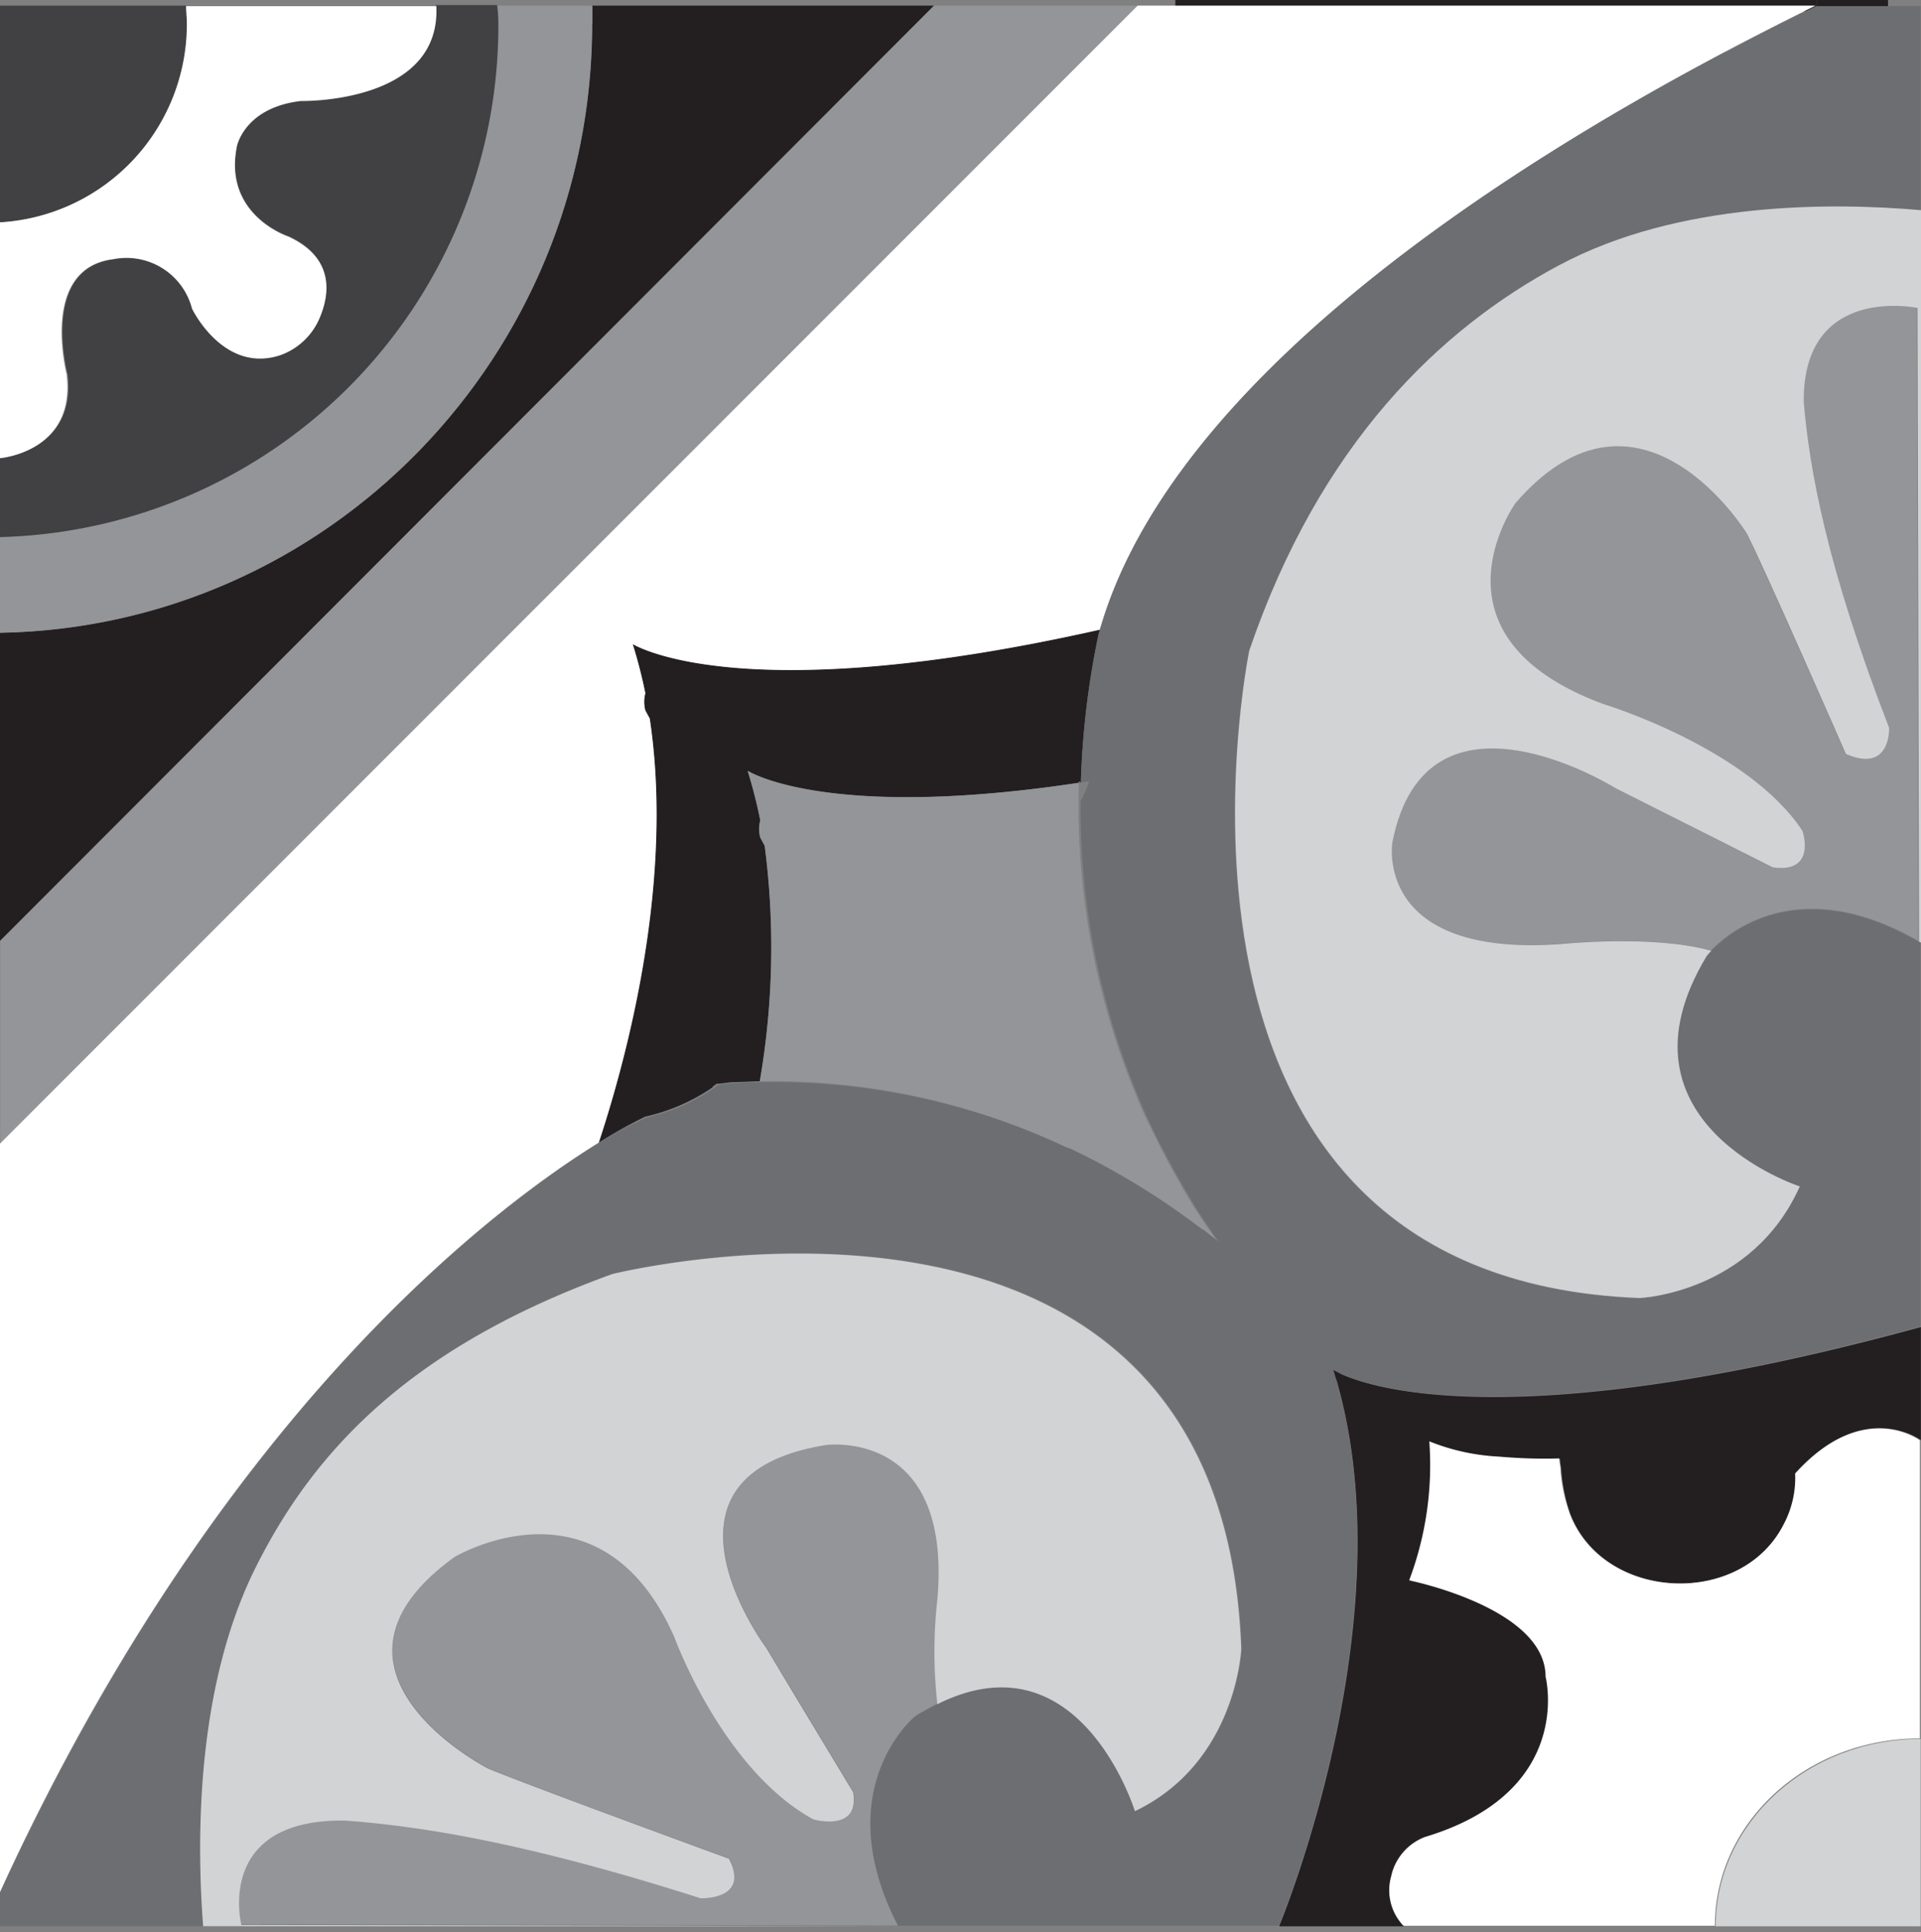 <svg xmlns="http://www.w3.org/2000/svg" width="100%" viewBox="0 0 170.03 170.98">
  <rect x="0" y="0" width="170.03" height="170.98" fill="#808080" stroke="none"/>
  <g id="Camada_2" data-name="Camada 2">
    <g id="Camada_1-2" data-name="Camada 1">
      <g id="Camada_2-2" data-name="Camada 2">
        <g id="Camada_1-2-2" data-name="Camada 1-2">
          <g id="_1" data-name=" 1" fill="#231f20">
            <path d="M118.11,121.34h-.06c6.58,21-4.28,47.78-4.81,49.08v.06H124.3a4.57,4.57,0,0,1-1.09-4.36,4.81,4.81,0,0,1,3-3.5c13.3-4,10.67-14.18,10.67-14.18,0-6.11-12.07-8.54-12.07-8.54a28.76,28.76,0,0,0,1.78-12.29,18.52,18.52,0,0,0,6.18,1.35,49.76,49.76,0,0,0,5.32.16c0,.34.08.63.11,1A15.33,15.33,0,0,0,139,134c3,7.73,15.19,8.31,18.93.86a8.76,8.76,0,0,0,1-4.47c6-6.72,11.09-2.94,11.09-2.94v-10H170c-39.11,10.69-50.95,4.39-51.8,3.89Z"/>
            <path d="M52.4.5V2.05C52.44,31.54,29.05,55.49,0,56V83.27L82.68.5Z"/>
            <path d="M63.05,96.19h0l.37-.28c.47,0,.93-.11,1.4-.14.83,0,1.63-.07,2.43-.08h0a69.35,69.35,0,0,0,.44-20.84l-.39-.72a3,3,0,0,1,0-1.52,44.2,44.2,0,0,0-1.11-4.36h.06c.65.39,8,4.26,29.42,1A74.09,74.09,0,0,1,97.2,56.31a2.7,2.7,0,0,1,.17-.6C66.58,62.64,56.8,57.44,56,57h0a41.56,41.56,0,0,1,1.11,4.36,2.8,2.8,0,0,0,0,1.52l.39.72c2.16,14.33-2,29.79-4.51,37.53h0a40.55,40.55,0,0,1,4.12-2.31,17.13,17.13,0,0,0,6-2.62Z"/>
            <polygon points="160.79 0.5 104.03 0.5 104.03 0.5 160.79 0.5 160.79 0.5" fill="none" stroke="#231f20" stroke-miterlimit="10"/>
            <polygon points="167.11 0.5 167.11 0.5 160.79 0.5 160.79 0.5 167.11 0.5" fill="none" stroke="#231f20" stroke-miterlimit="10"/>
            <path d="M118.11,121.34l-.09-.07v.06h.09Z" fill="none" stroke="#231f20" stroke-miterlimit="10"/>
          </g>
          <g id="_2" data-name=" 2">
            <path d="M52.44,2.05V.5H44c0,.52.07,1,.07,1.55A45.25,45.25,0,0,1,0,47.53V56c29-.5,52.42-24.44,52.42-53.94Z" fill="#939598"/>
            <polygon points="100.69 0.5 87.72 0.5 82.67 0.5 0.02 83.27 0.02 101.21 100.69 0.5" fill="#939598"/>
            <path d="M159.59,35.57c.52,6,2,14.52,7.56,28.83,0,0,.2,4-3.82,2.3,0,0-7.37-16.84-8.78-19.52,0,0-9.47-15.39-20.46-2.68,0,0-8.47,11.79,7.76,17.78,0,0,12.8,3.87,17.64,11.24,0,0,1.31,3.78-2.63,3.22,0,0-10.58-5.34-13.92-7,0,0-16.74-10.5-19.76,4.79,0,0-1.71,10.23,14.93,9,0,0,8.2-.86,13.3.6,1.58-1.65,7.8-6.94,18.38-.86l-.13-56.08S159.47,25,159.58,35.53Z" fill="#939598"/>
            <path d="M83,141.49c1.31-15.19-9.88-13.63-9.88-13.63-16.74,2.75-5.24,18-5.24,18l7.66,12.72c.6,3.59-3.53,2.4-3.53,2.4-8.06-4.42-12.29-16.12-12.29-16.12-6.56-14.83-19.46-7.09-19.46-7.09-13.91,10,2.94,18.7,2.94,18.7,2.93,1.29,21.35,8,21.35,8C66.47,168.21,62,168,62,168c-15.66-5.06-25-6.44-31.56-6.91-11.5-.11-9.13,9.2-9.13,9.2l58.16.11C73.22,158.22,81,151.88,81,151.88c.65-.4,1.31-.77,2-1.11a41.32,41.32,0,0,1,0-9.3Z" fill="#939598"/>
            <path d="M95.66,69.25c-21.47,3.27-28.77-.6-29.42-1h-.06a40.94,40.94,0,0,1,1.11,4.36,2.8,2.8,0,0,0,0,1.52l.39.72a69.68,69.68,0,0,1-.43,20.84h0a60.79,60.79,0,0,1,24.65,4.74h0c.83.35,1.63.71,2.41,1.08h.1q1.16.54,2.25,1.11l.12.06c.71.37,1.41.75,2.08,1.14l.14.08c.67.38,1.3.77,1.92,1.15l.15.09c.61.38,1.21.77,1.78,1.15l.13.09c.57.39,1.13.77,1.65,1.15l.11.08c.54.38,1,.77,1.53,1.14h.07c.49.38,1,.76,1.42,1.13-.32-.45-.63-.93-1-1.42l-.2-.3-1-1.52-.11-.19c-.31-.51-.61-1-.92-1.56,0-.07-.08-.13-.11-.2-.33-.58-.65-1.18-1-1.79a2.26,2.26,0,0,1-.11-.22c-.67-1.28-1.34-2.62-2-4l-.07-.14a67.38,67.38,0,0,1-5.75-29.39Z" fill="#939598"/>
          </g>
          <g id="_3" data-name=" 3">
            <path d="M152.69,4.58C132.1,15.47,103.56,34,97.37,55.72c-.05.2-.13.4-.17.6a74.09,74.09,0,0,0-1.53,12.93l.73-.11a10,10,0,0,1-.56,1.4,3.21,3.21,0,0,1-.19.31,66.93,66.93,0,0,0,5.78,27.78.19.19,0,0,0,.07.14,43.85,43.85,0,0,0,2,4c0,.07.07.14.11.22.32.61.65,1.21,1,1.79,0,.07.08.13.11.2.31.54.61,1.06.92,1.56l.11.19c.32.52.64,1,1,1.52l.2.3a12.4,12.4,0,0,0,1,1.42c-.45-.37-.93-.75-1.42-1.13h-.07c-.48-.37-1-.76-1.53-1.14l-.11-.08c-.52-.38-1.08-.76-1.65-1.15l-.13-.09c-.57-.38-1.17-.77-1.79-1.15l-.14-.09c-.62-.39-1.27-.77-1.92-1.15l-.15-.08c-.66-.38-1.36-.76-2.07-1.14l-.12-.06q-1.09-.57-2.25-1.11h-.1c-.78-.37-1.58-.73-2.41-1.08h0a60.79,60.79,0,0,0-24.65-4.74h0c-.8,0-1.61,0-2.43.08-.47,0-.93.1-1.4.14l-.37.28a17.13,17.13,0,0,1-6,2.62A39.88,39.88,0,0,0,53,101.14c-9.09,5.65-31.59,22.61-50.48,61.12C1.64,164,.82,165.7,0,167.47v3H18c-.6-8-.57-21.38,4.69-31.83,5.36-10.67,14.08-19.58,31.55-25.92,0,0,54-13.49,55.67,33.16,0,0-.38,10.08-9.41,14.37,0,0-4.84-15.77-17.48-9.47a19.53,19.53,0,0,0-2,1.11s-7.82,6.34-1.53,18.54h33.64l.08-.06c.53-1.29,11.38-28.14,4.82-49.08v-.06l.09.07c.85.5,12.69,6.8,51.8-3.89l.07-.09V83.42l-.18-.09c-10.57-6.08-16.8-.8-18.38.86-.26.28-.4.46-.4.46-8.92,14.79,8.24,20.39,8.24,20.39-4.24,9.47-14.17,9.87-14.17,9.87-46-1.78-34.55-57.3-34.55-57.3,6.25-18.31,16.9-28.47,27.45-34.1s24.2-5.51,32-4.86V.54h-9.25c-2.47,1.21-5.17,2.57-8,4.08Z" fill="#6d6e71"/>
          </g>
          <g id="_4" data-name=" 4">
            <path d="M170,153.9c-10,0-18.14,7.42-18.14,16.58H170Z" fill="#d1d3d4"/>
            <path d="M138,23.47c-10.52,5.62-21.16,15.79-27.42,34.1,0,0-11.44,55.53,34.55,57.3,0,0,9.93-.4,14.17-9.87,0,0-17.17-5.6-8.24-20.39,0,0,.14-.18.4-.46-5.09-1.46-13.3-.6-13.3-.6-16.63,1.2-14.92-9-14.92-9,3-15.3,19.76-4.79,19.76-4.79,3.32,1.66,13.91,7,13.91,7,3.93.55,2.63-3.22,2.63-3.22C154.7,66.17,141.9,62.3,141.9,62.3c-16.22-6-7.76-17.78-7.76-17.78,11-12.71,20.46,2.68,20.46,2.68,1.41,2.68,8.78,19.52,8.78,19.52,4,1.75,3.83-2.3,3.83-2.3-5.54-14.31-7.05-22.88-7.56-28.83-.1-10.5,10.07-8.34,10.07-8.34l.14,56.08.17.09V18.6c-7.77-.68-21.41-.81-32,4.86Z" fill="#d1d3d4"/>
            <path d="M21.36,170.33S19,161,30.48,161.12C37,161.59,46.38,163,62,168c0,0,4.44.18,2.52-3.5,0,0-18.42-6.73-21.36-8,0,0-16.84-8.66-2.93-18.7,0,0,12.9-7.74,19.46,7.09,0,0,4.23,11.7,12.29,16.12,0,0,4.14,1.2,3.53-2.4,0,0-5.85-9.67-7.66-12.72,0,0-11.49-15.3,5.24-18,0,0,11.19-1.57,9.88,13.63a41.32,41.32,0,0,0,0,9.3c12.63-6.3,17.48,9.47,17.48,9.47,9-4.3,9.41-14.37,9.41-14.37-1.7-46.66-55.67-33.16-55.67-33.16C36.75,119.07,28,128,22.67,138.64c-5.26,10.45-5.3,23.85-4.69,31.83H79.51l-58.17-.11Z" fill="#d1d3d4"/>
          </g>
          <g id="_5" data-name=" 5">
            <path d="M26.63,8.89c-5,.64-5.65,4-5.65,4-1.25,6.13,4.55,8,4.55,8,4,1.85,3.67,5,2.83,7.06a5.92,5.92,0,0,1-3.49,3.37c-5.1,1.85-7.87-4-7.87-4a6,6,0,0,0-6.91-4.38C3.49,23.76,6,33.16,6,33.16c.77,6.84-6,7.37-6,7.37v7A45.29,45.29,0,0,0,44.11,2,11.71,11.71,0,0,0,44,.45H38.59c.47,8.67-12,8.39-12,8.39Z" fill="#414042"/>
            <path d="M16.55,2.05A11.71,11.71,0,0,0,16.48.5H0V19.67A17.57,17.57,0,0,0,16.56,2.05Z" fill="#414042"/>
          </g>
          <g id="_6" data-name=" 6" fill="#fff">
            <path d="M0,101.21v66.24c.81-1.77,1.63-3.52,2.46-5.21C21.37,123.73,43.87,106.77,53,101.12c2.56-7.74,6.67-23.2,4.51-37.53l-.39-.72a3,3,0,0,1,0-1.52A44.25,44.25,0,0,0,56,57h0c.76.45,10.53,5.66,41.34-1.27C103.57,34,132.1,15.47,152.69,4.58c2.87-1.52,5.57-2.88,8-4.08h-60Z"/>
            <path d="M158.89,130.4a8.76,8.76,0,0,1-1,4.47c-3.74,7.45-15.94,6.86-18.93-.86a14.66,14.66,0,0,1-.84-3.94c0-.33-.1-.61-.11-1a45,45,0,0,1-5.32-.16,19,19,0,0,1-6.18-1.35,28.94,28.94,0,0,1-1.78,12.29s12.07,2.44,12.07,8.54c0,0,2.64,10.18-10.67,14.18a4.81,4.81,0,0,0-3,3.5,4.54,4.54,0,0,0,1.09,4.36h27.57c0-9.16,8.12-16.58,18.14-16.58V127.47s-5-3.78-11.1,3Z"/>
            <path d="M5.91,33.17S3.44,23.77,10,22.94a6,6,0,0,1,7,4.38s2.82,5.86,7.91,4.08A5.94,5.94,0,0,0,28.35,28c.84-2.08,1.21-5.21-2.84-7.06,0,0-5.79-1.89-4.54-8,0,0,.66-3.41,5.65-4,0,0,12.42.28,12-8.39H16.47c0,.51.07,1,.07,1.55A17.58,17.58,0,0,1,0,19.68V40.55S6.71,40,5.9,33.18Z"/>
            <path d="M79.54,170.48h0Z" fill="none" stroke="#231f20" stroke-miterlimit="10"/>
          </g>
        </g>
      </g>
    </g>
  </g>
</svg>
